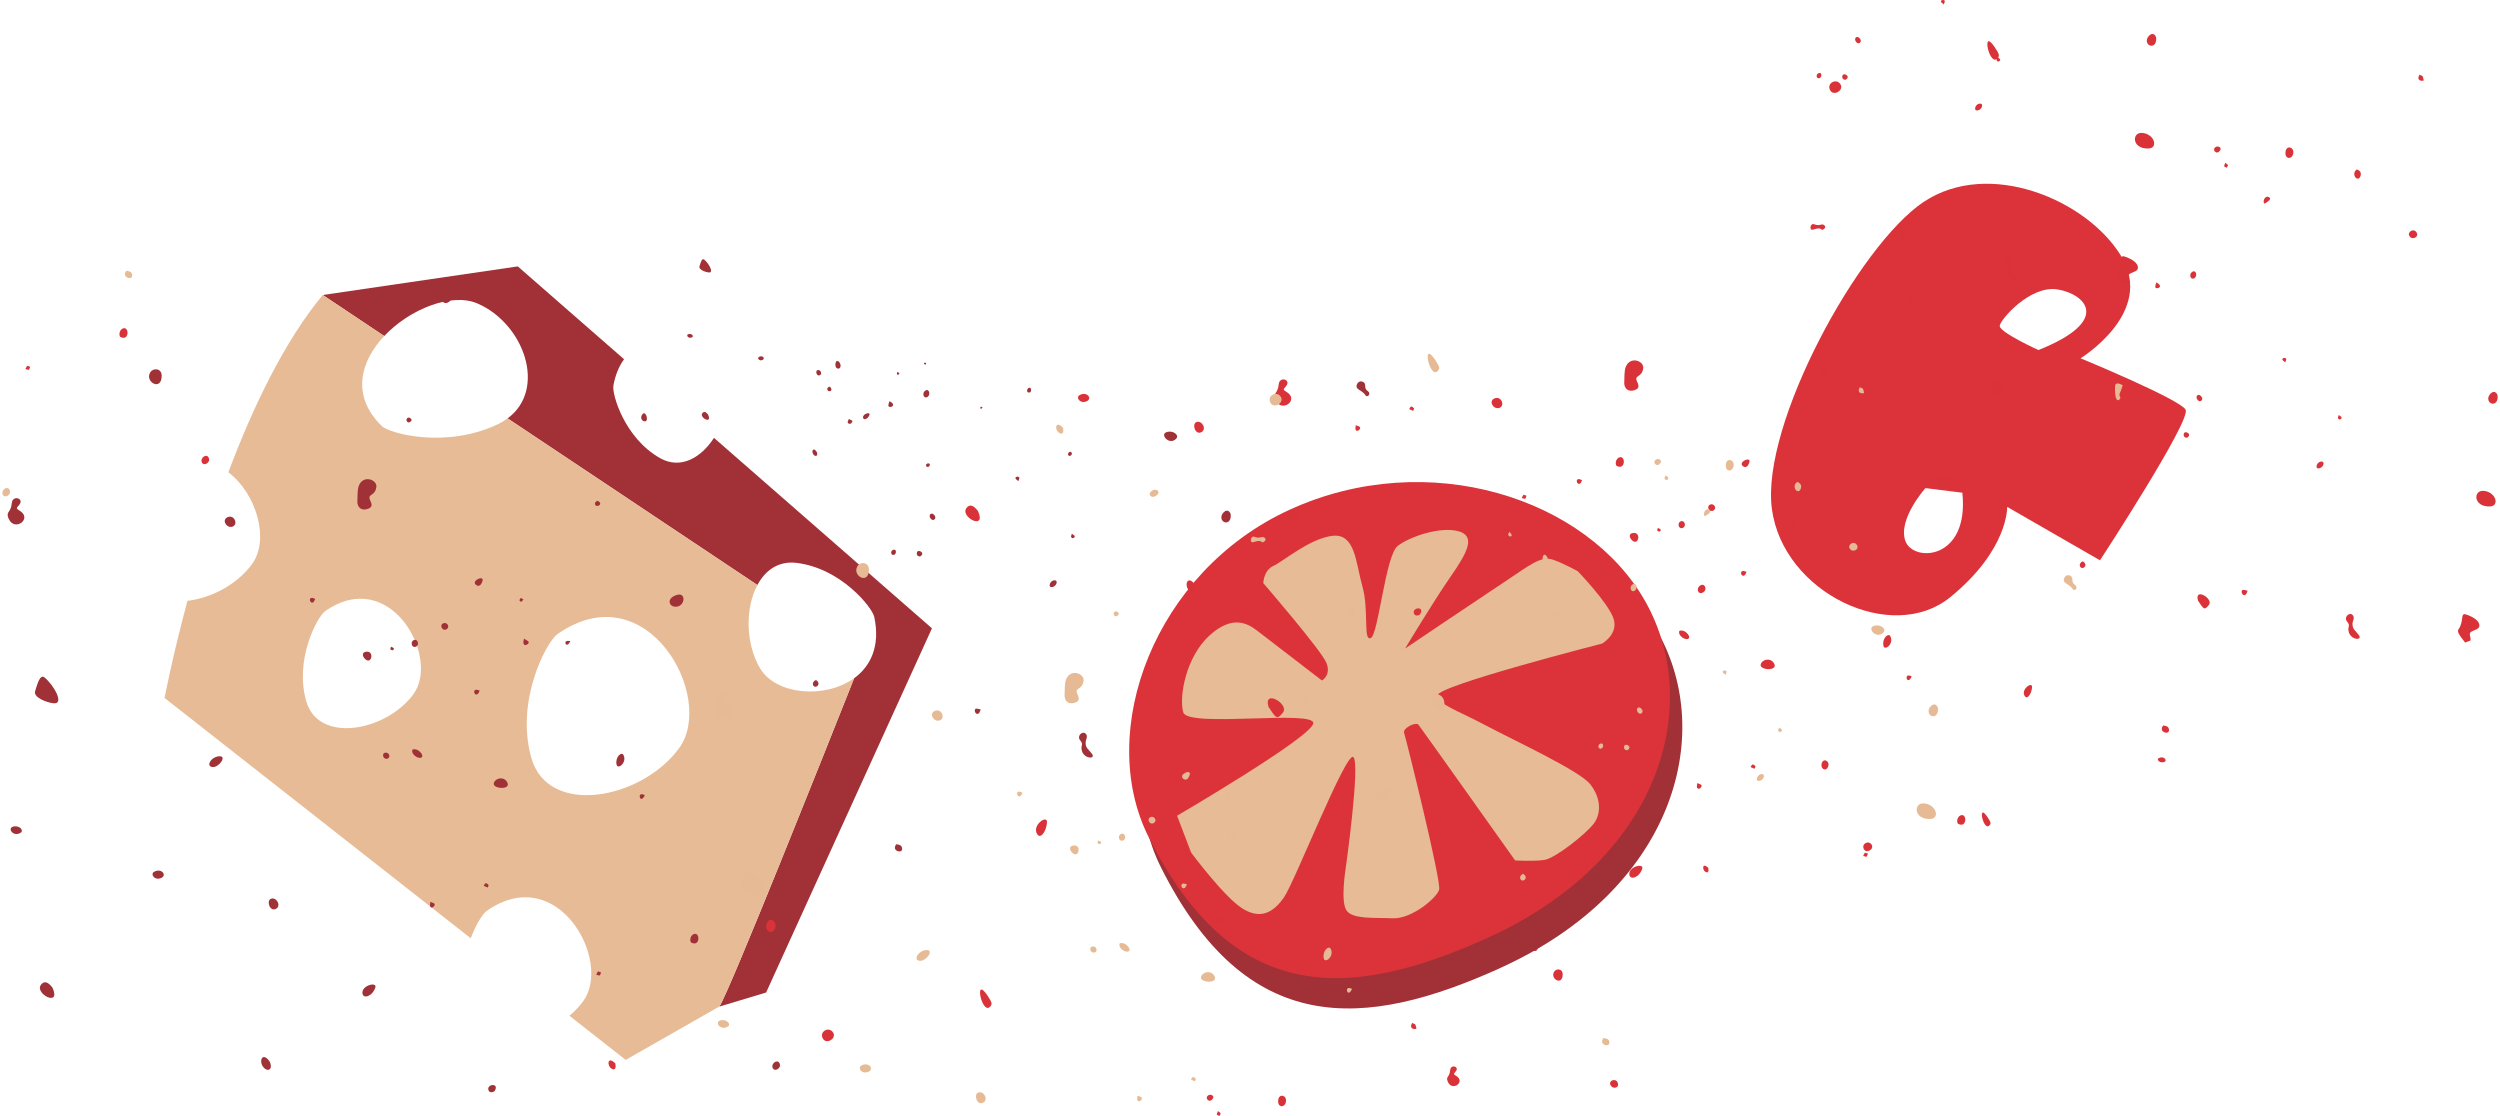 <svg width="224" height="100" viewBox="0 0 224 100" fill="none" xmlns="http://www.w3.org/2000/svg">
<path d="M68.22 32.283C67.997 32.322 67.834 32.072 67.997 31.981C68.366 31.77 68.644 32.21 68.22 32.283ZM80.374 33.534C80.352 33.491 80.374 33.426 80.382 33.331C80.468 33.366 80.532 33.379 80.567 33.413C80.631 33.482 80.447 33.672 80.374 33.534ZM96.013 40.551C96.142 40.775 95.769 40.987 95.7 40.741C95.653 40.573 95.906 40.366 96.013 40.551ZM72.957 40.797C72.631 40.525 72.837 39.969 73.184 40.499C73.317 40.853 73.099 40.913 72.957 40.797ZM77.33 37.42C77.287 37.062 77.999 36.889 77.909 37.157C77.776 37.562 77.364 37.683 77.33 37.42ZM82.946 32.676C82.895 32.654 82.847 32.633 82.77 32.602C82.809 32.542 82.839 32.395 82.989 32.564C83.002 32.577 82.963 32.637 82.946 32.676ZM88.026 36.48C87.958 36.661 88.001 36.622 87.808 36.583C87.91 36.398 87.85 36.419 88.026 36.48ZM61.746 29.924C62.004 29.898 62.167 30.118 62.029 30.204C61.678 30.433 61.373 29.959 61.746 29.924ZM63.093 23.256C63.5 23.584 64.014 24.473 63.491 24.412C63.183 24.378 62.582 24.149 62.672 23.869C62.767 23.558 62.887 23.093 63.093 23.256ZM62.968 36.98C63.17 36.786 63.354 37.045 63.444 37.148C63.869 38.084 62.544 37.381 62.968 36.98ZM92.172 34.755C92.481 34.621 92.472 35.363 92.056 35.126C91.987 35 92.048 34.811 92.172 34.755ZM73.249 33.163C73.493 33.081 73.725 33.495 73.45 33.625C73.18 33.75 73.022 33.241 73.249 33.163ZM82.985 41.75C82.877 41.474 83.478 41.397 83.268 41.772C83.242 41.819 83.045 41.901 82.985 41.75Z" fill="#A03137"/>
<path d="M63.976 39.227C62.814 41.026 60.979 42.078 59.157 41.056C55.963 39.266 54.823 35.333 54.96 34.552C55.136 33.573 55.474 32.797 55.916 32.188L46.394 23.869L28.916 26.431L34.425 30.11C36.718 27.677 40.474 26.202 42.767 27.186C46.956 28.984 49.035 34.862 45.481 37.489L67.86 52.42C68.572 51.096 69.746 50.246 71.345 50.432C75.341 50.898 78.149 54.421 78.333 55.275C78.895 57.893 78.003 59.7 76.528 60.774C73.862 67.494 65.421 88.67 64.46 90.188L68.644 88.929L83.503 56.297L63.976 39.236V39.227Z" fill="#A13137"/>
<path d="M68.126 59.929C66.784 57.678 66.758 54.477 67.864 52.416L45.486 37.485C45.22 37.679 44.928 37.86 44.602 38.015C39.959 40.223 34.901 38.843 34.219 38.183C31.424 35.475 32.29 32.374 34.429 30.105L28.92 26.426C25.456 30.619 22.644 36.506 20.462 42.315C23.017 44.269 24.17 48.379 22.58 50.548C21.242 52.373 18.927 53.589 16.796 53.835C15.425 58.933 14.747 62.538 14.747 62.538L42.176 84.068C42.669 82.761 43.282 81.843 43.612 81.614C49.974 77.155 54.891 86.112 52.251 89.714C51.903 90.192 51.483 90.624 51.02 91.012L56.062 94.967L64.465 90.175C65.429 88.661 73.866 67.485 76.533 60.761C73.93 62.655 69.515 62.245 68.13 59.92L68.126 59.929ZM49.944 56.819C57.974 51.195 64.177 62.495 60.846 67.041C57.464 71.656 49.117 73.204 47.612 67.921C46.137 62.745 48.997 57.483 49.944 56.819ZM37.053 62.189C34.596 65.54 28.534 66.666 27.437 62.827C26.365 59.066 28.444 55.245 29.13 54.762C34.965 50.673 39.471 58.885 37.049 62.189H37.053Z" fill="#E6BB95"/>
<path d="M83.388 46.468C83.619 46.762 83.915 46.464 83.769 46.227C83.495 45.787 83.122 46.132 83.388 46.468ZM104.506 38.727C105.102 38.511 105.689 38.986 105.389 39.305C104.793 39.943 103.901 38.947 104.506 38.727ZM90.997 42.884C90.916 42.729 91.216 42.643 91.327 42.777C91.362 42.815 91.293 42.941 91.25 43.109C91.122 43.001 91.031 42.953 90.997 42.884ZM14.246 78.725C13.795 78.802 13.474 78.306 13.8 78.116C14.541 77.698 15.094 78.578 14.246 78.725ZM82.149 49.651C82.076 49.073 82.98 49.5 82.483 49.833C82.363 49.914 82.166 49.807 82.149 49.651ZM80.044 49.725C79.804 49.733 79.769 49.341 80.044 49.259C80.365 49.16 80.34 49.716 80.044 49.725ZM46.952 57.225C47.132 57.341 47.269 57.397 47.355 57.496C47.518 57.691 46.682 58.187 46.952 57.225ZM38.545 81.213C38.502 81.127 38.545 80.997 38.558 80.808C38.729 80.881 38.858 80.898 38.926 80.976C39.051 81.114 38.686 81.498 38.545 81.213ZM34.871 67.649C34.986 68.041 34.425 68.119 34.335 67.761C34.232 67.356 34.781 67.343 34.871 67.649ZM0.776 46.481C0.48 45.796 0.981 45.985 1.058 45.075C1.119 44.368 2.075 44.614 1.796 45.123C1.603 45.468 1.307 45.494 1.714 45.727C2.996 46.451 1.299 47.693 0.78 46.481H0.776ZM28.239 53.658C28.174 53.787 28.153 53.891 28.093 53.943C27.827 54.175 27.596 53.598 27.93 53.567C28.011 53.559 28.101 53.615 28.239 53.658ZM69.836 95.251C70.093 95.704 69.352 96.127 69.21 95.631C69.116 95.295 69.622 94.881 69.836 95.251ZM23.729 95.748C23.073 95.208 23.493 94.091 24.187 95.157C24.453 95.864 24.016 95.985 23.729 95.748ZM36.959 67.166C37.524 66.942 38.21 67.925 37.597 67.903C37.301 67.895 36.804 67.511 36.959 67.166ZM32.474 89.002C32.389 88.286 33.807 87.937 33.632 88.48C33.366 89.287 32.539 89.533 32.474 89.002ZM19.634 67.761C20.385 67.714 19.609 68.779 19.051 68.727C18.408 68.671 18.906 67.809 19.634 67.761ZM80.777 76.219C80.635 76.417 79.894 76.201 80.305 75.641C80.421 75.671 80.575 75.675 80.683 75.749C80.845 75.861 80.875 76.085 80.781 76.214L80.777 76.219ZM96.202 48.194C96.095 48.263 96 48.206 95.97 48.094C95.953 48.038 96 47.961 96.039 47.827C96.15 47.909 96.446 48.038 96.206 48.198L96.202 48.194ZM55.865 67.653C56.208 68.317 55.35 69.008 55.243 68.503C55.102 67.856 55.68 67.3 55.865 67.653ZM43.694 79.522C43.595 79.479 43.496 79.436 43.342 79.371C43.419 79.246 43.475 78.957 43.775 79.298C43.801 79.328 43.724 79.445 43.694 79.522ZM53.854 87.13C53.717 87.497 53.807 87.411 53.421 87.337C53.622 86.971 53.511 87.01 53.854 87.13ZM94.555 52.002C94.838 52.054 94.611 52.649 94.17 52.601C93.895 52.571 94.114 51.924 94.555 52.002ZM109.586 56.017C108.077 56.073 108.068 54.542 109.016 54.62C110.122 54.706 110.486 55.983 109.586 56.017ZM96.913 67.183C96.841 66.717 97.115 66.735 96.776 66.321C96.468 65.945 96.969 65.488 97.243 65.708C97.535 65.945 97.282 66.295 97.273 66.48C97.243 67.024 97.509 67.101 97.835 67.537C98.234 68.067 97.046 68.003 96.918 67.183H96.913ZM57.777 71.237C57.442 72.031 57.108 71.203 57.477 71.16C57.558 71.151 57.648 71.198 57.777 71.237ZM108.433 67.002C107.815 67.3 107.7 67.213 107.833 67.766C107.858 67.873 107.858 67.96 107.841 68.033C107.683 68.093 107.52 68.149 107.365 68.214C107.365 68.214 107.361 68.214 107.361 68.21C106.735 67.438 106.649 67.192 106.761 67.037C107.318 66.247 106.868 65.493 107.485 65.708C108.831 66.178 108.771 66.843 108.437 67.002H108.433ZM49.044 30.735C49.567 30.972 49.76 30.545 50.008 30.899C50.111 31.041 49.807 31.283 49.734 31.222C49.297 30.877 48.791 31.473 48.714 31.097C48.675 30.912 48.812 30.631 49.044 30.739V30.735ZM1.294 74.041C1.809 73.989 2.135 74.429 1.864 74.606C1.161 75.059 0.553 74.118 1.294 74.041ZM34.978 58.191C34.956 58.174 34.999 58.066 35.029 57.941C35.136 57.997 35.231 58.023 35.282 58.083C35.317 58.122 35.257 58.398 34.982 58.187L34.978 58.191ZM32.714 58.415C33.61 58.174 33.31 59.67 32.689 59.023C32.474 58.803 32.427 58.493 32.714 58.415ZM53.537 44.868C53.978 45.075 53.708 45.3 53.597 45.325C53.297 45.399 53.151 45.019 53.537 44.868ZM37.426 57.509C37.584 57.941 37.006 58.161 36.898 57.751C36.796 57.354 37.297 57.164 37.426 57.509ZM57.605 37.071C57.888 36.795 58.197 37.877 57.704 37.743C57.438 37.674 57.344 37.325 57.605 37.071ZM3.987 60.701C4.801 61.356 5.826 63.133 4.788 63.013C4.171 62.944 2.975 62.491 3.146 61.93C3.339 61.313 3.579 60.373 3.987 60.701ZM13.461 33.366C13.723 32.935 14.486 32.982 14.486 33.668C14.486 35.091 12.942 34.224 13.461 33.366ZM60.473 54.361C59.903 54.314 59.71 53.576 60.662 53.3C61.536 53.046 61.378 54.439 60.473 54.361ZM3.742 88.153C4.149 87.764 4.514 88.282 4.698 88.485C5.547 90.356 2.902 88.955 3.742 88.153ZM62.145 83.702C62.758 83.439 62.75 84.918 61.909 84.439C61.768 84.189 61.892 83.809 62.145 83.702ZM24.294 80.523C24.779 80.359 25.25 81.183 24.698 81.446C24.162 81.7 23.844 80.674 24.294 80.523ZM87.46 63.496C87.572 63.483 87.688 63.53 87.876 63.569C87.799 63.729 87.773 63.867 87.692 63.923C87.396 64.13 87.199 63.526 87.46 63.496ZM42.982 61.874C42.913 62.003 42.888 62.107 42.823 62.163C42.545 62.422 42.313 61.844 42.66 61.801C42.746 61.792 42.84 61.84 42.982 61.874ZM50.759 57.445C50.84 57.414 50.934 57.436 51.106 57.432C50.801 58.122 50.497 57.544 50.759 57.445ZM46.896 53.714C46.823 53.796 46.776 53.882 46.707 53.917C46.677 53.934 46.54 53.835 46.549 53.805C46.613 53.464 46.737 53.611 46.9 53.714H46.896ZM43.771 97.688C43.556 97.132 44.757 96.981 44.337 97.731C44.285 97.826 43.886 97.99 43.771 97.688ZM32.02 44.903C32.033 44.39 32.033 43.881 32.123 43.6C32.487 42.483 33.799 42.966 33.722 43.622C33.619 44.476 32.92 44.23 33.143 44.765C33.289 45.114 33.456 45.407 32.984 45.584C32.423 45.796 32.003 45.502 32.016 44.903H32.02ZM44.242 70.185C44.337 69.749 45.053 69.538 45.391 70.004C45.97 70.81 44.127 70.716 44.242 70.185ZM43.226 52.071C43.085 52.519 42.849 52.575 42.635 52.394C42.197 52.023 43.415 51.484 43.226 52.071ZM110.263 46.033C110.396 47.042 109.432 46.986 109.432 46.335C109.432 45.998 109.98 45.403 110.263 46.033ZM79.598 36.337C79.594 36.225 79.649 36.113 79.692 35.945C80.477 36.346 79.615 36.652 79.598 36.337ZM76.391 37.705C76.348 37.787 76.327 37.894 76.258 37.938C76.142 38.02 75.967 37.959 75.954 37.843C75.945 37.765 76.005 37.679 76.057 37.541C76.198 37.61 76.293 37.657 76.387 37.705H76.391ZM82.925 34.987C83.293 34.781 83.418 35.471 83.032 35.6C82.732 35.699 82.594 35.173 82.925 34.987ZM122.392 35.479C122.049 34.893 121.358 34.944 121.594 34.418C121.778 33.995 122.323 34.181 122.314 34.496C122.302 35.113 122.692 34.957 122.687 35.272C122.687 35.522 122.413 35.514 122.392 35.479ZM40.114 55.974C40.328 56.31 39.779 56.656 39.574 56.228C39.407 55.883 39.912 55.655 40.114 55.974ZM75.178 33.017C74.698 33.133 74.801 32.132 75.122 32.378C75.388 32.581 75.354 32.973 75.178 33.017ZM39.672 27.009C39.544 26.802 39.908 26.461 40.191 26.521C40.86 26.668 39.968 27.483 39.672 27.009ZM64.919 45.464C64.465 44.584 66.098 44.541 66.051 45.735C66.025 46.313 65.309 46.21 64.919 45.464ZM74.286 35.056C74.067 35.009 74.042 34.677 74.368 34.647C74.681 35.018 74.333 35.065 74.286 35.056ZM21.023 46.559C21.345 47.184 20.483 47.499 20.179 46.87C19.939 46.369 20.753 46.033 21.023 46.559ZM73.141 61.52C72.871 61.633 72.618 61.132 73.116 60.929C73.484 61.197 73.33 61.443 73.141 61.52ZM36.89 37.661C36.603 38.032 36.427 37.774 36.423 37.627C36.414 37.381 36.787 37.303 36.89 37.661Z" fill="#A03137"/>
<path d="M172.366 18.085C166.527 21.984 157.773 38.041 158.759 45.58C159.745 53.119 169.507 57.777 174.745 53.507C179.984 49.237 179.843 45.416 179.843 45.416L188.16 50.203C188.16 50.203 196.365 37.644 195.829 36.704C195.293 35.764 186.415 32.102 186.415 32.102C186.415 32.102 193.133 28.014 190.063 22.954C186.994 17.895 178.205 14.191 172.366 18.09V18.085ZM175.826 44.144C176.465 50.225 171.397 50.415 170.716 48.461C170.034 46.507 172.52 43.734 172.52 43.734L175.826 44.148V44.144ZM184.34 25.93C186.771 26.314 189.36 28.682 182.642 31.365C182.642 31.365 179.114 29.76 179.174 29.191C179.234 28.622 181.905 25.547 184.34 25.93Z" fill="#DB3339"/>
<path d="M196.901 35.828C197.133 36.122 197.428 35.824 197.283 35.587C197.008 35.147 196.635 35.492 196.901 35.828ZM204.511 32.245C204.429 32.089 204.729 32.003 204.841 32.137C204.875 32.175 204.806 32.301 204.764 32.469C204.635 32.361 204.545 32.313 204.511 32.245ZM127.759 68.085C127.309 68.162 126.987 67.666 127.313 67.477C128.055 67.058 128.608 67.938 127.759 68.085ZM195.662 39.011C195.589 38.434 196.494 38.861 195.996 39.193C195.876 39.275 195.679 39.167 195.662 39.011ZM193.557 39.085C193.317 39.093 193.283 38.701 193.557 38.619C193.879 38.52 193.853 39.076 193.557 39.085ZM160.465 46.585C160.645 46.701 160.782 46.757 160.868 46.857C161.031 47.051 160.195 47.547 160.465 46.585ZM152.058 70.573C152.015 70.487 152.058 70.358 152.071 70.168C152.242 70.241 152.371 70.258 152.44 70.336C152.564 70.474 152.2 70.858 152.058 70.573ZM148.384 57.009C148.5 57.402 147.938 57.479 147.848 57.121C147.745 56.716 148.294 56.703 148.384 57.009ZM114.289 35.841C113.993 35.156 114.495 35.346 114.572 34.435C114.632 33.728 115.588 33.974 115.309 34.483C115.116 34.828 114.821 34.854 115.228 35.087C116.51 35.811 114.812 37.053 114.293 35.841H114.289ZM141.752 43.018C141.688 43.148 141.666 43.251 141.606 43.303C141.34 43.536 141.109 42.958 141.443 42.928C141.525 42.919 141.615 42.975 141.752 43.018ZM137.242 85.108C136.586 84.569 137.006 83.451 137.701 84.517C137.966 85.224 137.529 85.345 137.242 85.108ZM150.472 56.526C151.038 56.302 151.724 57.285 151.111 57.264C150.815 57.255 150.318 56.871 150.472 56.526ZM145.988 78.362C145.902 77.646 147.321 77.297 147.145 77.84C146.879 78.647 146.052 78.893 145.988 78.362ZM215.88 21.147C215.674 20.815 216.231 20.401 216.51 20.807C216.797 21.225 216.137 21.566 215.88 21.147ZM133.148 57.121C133.898 57.074 133.122 58.139 132.565 58.087C131.922 58.031 132.419 57.169 133.148 57.121ZM194.29 65.579C194.149 65.777 193.407 65.562 193.819 65.001C193.934 65.031 194.089 65.035 194.196 65.109C194.359 65.221 194.389 65.445 194.295 65.575L194.29 65.579ZM209.715 37.554C209.608 37.623 209.514 37.567 209.484 37.455C209.466 37.398 209.514 37.321 209.552 37.187C209.664 37.269 209.96 37.398 209.719 37.558L209.715 37.554ZM169.378 57.013C169.721 57.678 168.864 58.368 168.756 57.863C168.615 57.216 169.194 56.66 169.378 57.013ZM157.207 68.882C157.108 68.839 157.01 68.796 156.855 68.732C156.933 68.606 156.988 68.317 157.288 68.658C157.314 68.688 157.237 68.805 157.207 68.882ZM167.367 76.49C167.23 76.857 167.32 76.771 166.934 76.698C167.136 76.331 167.024 76.37 167.367 76.49ZM208.069 41.362C208.352 41.414 208.125 42.009 207.683 41.962C207.409 41.931 207.627 41.284 208.069 41.362ZM223.099 45.377C221.59 45.433 221.582 43.902 222.529 43.98C223.635 44.066 224 45.343 223.099 45.377ZM210.427 56.543C210.354 56.078 210.628 56.095 210.29 55.681C209.981 55.306 210.483 54.848 210.757 55.068C211.048 55.306 210.795 55.655 210.787 55.84C210.757 56.384 211.023 56.461 211.348 56.897C211.747 57.428 210.56 57.363 210.431 56.543H210.427ZM171.29 60.597C170.956 61.391 170.621 60.563 170.99 60.52C171.071 60.511 171.161 60.559 171.29 60.597ZM221.946 56.362C221.329 56.66 221.213 56.574 221.346 57.126C221.372 57.233 221.372 57.32 221.355 57.393C221.196 57.453 221.033 57.509 220.879 57.574C220.879 57.574 220.874 57.574 220.874 57.57C220.249 56.798 220.163 56.552 220.274 56.397C220.832 55.607 220.381 54.853 220.999 55.068C222.345 55.538 222.285 56.203 221.95 56.362H221.946ZM162.557 20.095C163.08 20.332 163.273 19.905 163.522 20.259C163.625 20.401 163.32 20.643 163.247 20.582C162.81 20.237 162.304 20.833 162.227 20.457C162.189 20.272 162.326 19.992 162.557 20.099V20.095ZM211.173 15.178C211.559 15.316 211.589 15.579 211.473 15.834C211.241 16.36 210.603 15.588 211.173 15.178ZM114.808 63.401C115.322 63.349 115.648 63.789 115.378 63.966C114.675 64.419 114.066 63.478 114.808 63.401ZM148.491 47.551C148.47 47.534 148.513 47.426 148.543 47.301C148.65 47.357 148.744 47.383 148.796 47.443C148.83 47.482 148.77 47.758 148.496 47.547L148.491 47.551ZM146.228 47.775C147.124 47.534 146.824 49.03 146.202 48.383C145.988 48.163 145.94 47.853 146.228 47.775ZM167.05 34.228C167.492 34.435 167.222 34.66 167.11 34.686C166.81 34.759 166.664 34.379 167.05 34.228ZM150.939 46.87C151.098 47.301 150.519 47.521 150.412 47.111C150.309 46.714 150.811 46.525 150.939 46.87ZM171.118 26.431C171.401 26.155 171.71 27.237 171.217 27.104C170.951 27.035 170.857 26.685 171.118 26.431ZM117.5 50.061C118.315 50.717 119.339 52.493 118.302 52.373C117.684 52.304 116.488 51.851 116.66 51.29C116.853 50.673 117.093 49.733 117.5 50.061ZM173.987 43.721C173.416 43.674 173.223 42.936 174.175 42.66C175.05 42.406 174.891 43.799 173.987 43.721ZM117.256 77.513C117.663 77.124 118.027 77.642 118.212 77.845C119.06 79.716 116.415 78.315 117.256 77.513ZM175.659 73.062C176.272 72.799 176.263 74.278 175.423 73.799C175.281 73.549 175.406 73.169 175.659 73.062ZM137.808 69.883C138.292 69.719 138.764 70.543 138.211 70.806C137.675 71.061 137.358 70.034 137.808 69.883ZM200.974 52.856C201.085 52.843 201.201 52.89 201.39 52.929C201.312 53.089 201.287 53.227 201.205 53.283C200.909 53.49 200.712 52.886 200.974 52.856ZM156.495 51.234C156.427 51.364 156.401 51.467 156.337 51.523C156.058 51.782 155.826 51.204 156.174 51.161C156.259 51.152 156.354 51.2 156.495 51.234ZM164.272 46.805C164.354 46.775 164.448 46.796 164.619 46.792C164.315 47.482 164.011 46.904 164.272 46.805ZM160.409 43.074C160.337 43.156 160.289 43.242 160.221 43.277C160.191 43.294 160.054 43.195 160.062 43.165C160.126 42.824 160.251 42.971 160.414 43.074H160.409ZM163.976 8.079C163.638 7.441 164.564 6.962 164.915 7.57C165.224 8.105 164.281 8.657 163.976 8.079ZM145.533 34.263C145.546 33.75 145.546 33.241 145.636 32.96C146 31.843 147.312 32.327 147.235 32.982C147.132 33.836 146.434 33.59 146.656 34.125C146.802 34.474 146.969 34.767 146.498 34.944C145.936 35.156 145.516 34.862 145.529 34.263H145.533ZM185.395 19.651C185.9 20.138 185.287 20.173 185.283 19.884C185.283 19.823 185.339 19.763 185.395 19.651ZM199.383 14.588C199.679 14.829 199.679 14.708 199.516 15.036C199.199 14.864 199.259 14.963 199.383 14.588ZM157.756 59.545C157.85 59.109 158.566 58.898 158.905 59.364C159.483 60.17 157.64 60.076 157.756 59.545ZM156.74 41.431C156.598 41.88 156.362 41.936 156.148 41.754C155.711 41.383 156.928 40.844 156.74 41.431ZM216.785 6.691C217.102 6.855 217.063 6.721 217.166 7.195C217.175 7.243 216.733 7.32 216.686 7.001C216.673 6.919 216.737 6.82 216.78 6.691H216.785ZM223.777 35.393C223.91 36.402 222.945 36.346 222.945 35.695C222.945 35.358 223.494 34.763 223.777 35.393ZM193.111 25.698C193.107 25.585 193.163 25.473 193.206 25.305C193.99 25.706 193.128 26.012 193.111 25.698ZM189.904 27.065C189.862 27.147 189.84 27.255 189.772 27.298C189.656 27.38 189.48 27.319 189.467 27.203C189.459 27.125 189.519 27.039 189.57 26.901C189.712 26.97 189.806 27.017 189.9 27.065H189.904ZM196.438 24.348C196.807 24.141 196.931 24.831 196.545 24.96C196.245 25.059 196.108 24.533 196.438 24.348ZM153.627 45.334C153.842 45.67 153.293 46.016 153.087 45.589C152.92 45.244 153.426 45.015 153.627 45.334ZM202.95 18.223C202.757 18.335 202.761 17.693 203.126 17.628C203.207 17.615 203.795 17.74 202.95 18.223ZM204.781 13.613C204.841 13.005 205.514 13.138 205.484 13.682C205.454 14.281 204.708 14.355 204.781 13.613ZM188.691 22.377C188.211 22.493 188.314 21.492 188.636 21.738C188.901 21.941 188.867 22.334 188.691 22.377ZM178.912 5.285C178.162 5.871 177.429 1.977 178.981 4.633C179.135 4.896 179.165 5.086 178.912 5.285ZM178.432 34.824C177.978 33.944 179.611 33.901 179.564 35.095C179.538 35.673 178.822 35.57 178.432 34.824ZM198.796 13.613C198.56 13.811 198.191 13.419 198.492 13.19C198.744 13 199.225 13.255 198.796 13.613ZM187.8 24.417C187.581 24.369 187.555 24.037 187.881 24.007C188.194 24.378 187.847 24.425 187.8 24.417ZM134.537 35.919C134.858 36.544 133.997 36.859 133.692 36.23C133.452 35.729 134.267 35.393 134.537 35.919ZM186.655 50.88C186.385 50.993 186.132 50.492 186.629 50.29C186.998 50.557 186.844 50.803 186.655 50.88Z" fill="#D93339"/>
<path d="M134.391 86.751C122.284 92.22 111.717 93.082 104.013 77.698C99.258 68.201 104.557 53.951 116.621 48.405C129.071 42.686 143.351 47.37 148.551 56.647C153.752 65.924 149.915 79.734 134.391 86.746V86.751Z" fill="#A13137"/>
<path d="M133.285 84.034C121.178 89.502 110.611 90.365 102.907 74.981C98.152 65.484 103.451 51.234 115.515 45.688C127.965 39.969 142.245 44.653 147.445 53.93C152.645 63.207 148.809 77.017 133.285 84.029V84.034Z" fill="#DB3339"/>
<path d="M125.911 58.1C125.911 58.1 132.663 53.55 134.833 52.118C136.998 50.686 138.069 49.768 139.137 50.143C140.204 50.518 141.37 51.187 141.37 51.187C141.37 51.187 143.878 53.775 144.513 55.267C145.147 56.759 143.548 57.665 143.548 57.665C143.548 57.665 128.655 61.469 128.801 62.318C128.947 63.168 130.331 63.517 133.144 65.005C135.956 66.493 141.559 69.072 142.502 70.288C143.445 71.5 143.505 72.906 142.772 73.834C142.039 74.765 139.347 76.909 138.369 77.051C137.392 77.194 135.754 77.094 135.754 77.094C135.754 77.094 127.322 65.221 127.094 64.936C126.867 64.652 125.658 65.238 125.808 65.665C125.958 66.092 129.165 78.979 128.946 79.721C128.728 80.463 126.49 82.347 124.801 82.278C123.112 82.209 121.165 82.386 120.634 81.558C120.102 80.73 120.561 77.897 120.561 77.897C120.561 77.897 121.903 68.395 121.26 67.835C120.617 67.274 115.995 79.044 115.043 80.407C114.092 81.769 112.939 82.421 111.309 81.394C109.68 80.368 106.722 76.387 106.722 76.387L105.466 73.088C105.466 73.088 117.397 66.118 117.667 64.833C117.937 63.547 106.418 65.247 106.019 63.828C105.62 62.409 106.268 58.855 108.364 56.944C110.461 55.034 111.837 55.901 112.613 56.487C113.389 57.078 118.447 60.973 118.447 60.973C118.447 60.973 119.279 60.52 118.859 59.42C118.439 58.32 113.191 52.248 113.191 52.248C113.191 52.248 113.213 51.105 114.105 50.699C114.996 50.294 117.346 48.245 119.395 48.008C121.44 47.775 121.474 50.428 122.074 52.554C122.674 54.68 122.121 57.462 122.816 57.173C123.51 56.884 124.132 49.746 125.242 48.905C126.353 48.064 129.024 47.171 130.644 47.59C132.265 48.008 131.502 49.47 129.967 51.678C128.432 53.887 125.907 58.092 125.907 58.092L125.911 58.1Z" fill="#E6BB95"/>
<path d="M146.755 63.832C146.987 64.125 147.282 63.828 147.137 63.591C146.862 63.151 146.489 63.496 146.755 63.832ZM167.873 56.09C168.469 55.875 169.056 56.349 168.756 56.668C168.16 57.307 167.269 56.31 167.873 56.09ZM154.365 60.248C154.283 60.093 154.583 60.007 154.695 60.14C154.729 60.179 154.66 60.304 154.618 60.472C154.489 60.364 154.399 60.317 154.365 60.248ZM77.613 96.088C77.163 96.166 76.841 95.67 77.167 95.48C77.909 95.062 78.462 95.942 77.613 96.088ZM145.516 67.015C145.443 66.437 146.348 66.864 145.85 67.196C145.73 67.278 145.533 67.17 145.516 67.015ZM143.411 67.088C143.171 67.097 143.137 66.704 143.411 66.623C143.733 66.523 143.707 67.08 143.411 67.088ZM110.319 74.588C110.499 74.705 110.636 74.761 110.722 74.86C110.885 75.054 110.049 75.55 110.319 74.588ZM101.912 98.577C101.869 98.49 101.912 98.361 101.925 98.171C102.096 98.245 102.225 98.262 102.294 98.34C102.418 98.478 102.054 98.861 101.912 98.577ZM98.238 85.013C98.354 85.405 97.792 85.483 97.702 85.125C97.599 84.719 98.148 84.707 98.238 85.013ZM64.143 63.845C63.847 63.159 64.349 63.349 64.426 62.439C64.486 61.732 65.442 61.978 65.163 62.486C64.97 62.831 64.674 62.857 65.082 63.09C66.364 63.815 64.666 65.057 64.147 63.845H64.143ZM91.606 71.022C91.542 71.151 91.52 71.255 91.46 71.306C91.194 71.539 90.963 70.961 91.297 70.931C91.379 70.922 91.469 70.979 91.606 71.022ZM100.326 84.53C100.892 84.305 101.578 85.289 100.965 85.267C100.669 85.259 100.172 84.875 100.326 84.53ZM165.734 49.151C165.528 48.819 166.086 48.405 166.364 48.81C166.651 49.229 165.991 49.569 165.734 49.151ZM83.002 85.125C83.752 85.077 82.976 86.143 82.419 86.091C81.776 86.035 82.273 85.172 83.002 85.125ZM144.144 93.582C144.003 93.781 143.261 93.565 143.673 93.004C143.788 93.035 143.943 93.039 144.05 93.112C144.213 93.225 144.243 93.449 144.148 93.578L144.144 93.582ZM159.569 65.557C159.462 65.626 159.368 65.57 159.338 65.458C159.32 65.402 159.368 65.324 159.406 65.191C159.518 65.273 159.813 65.402 159.573 65.562L159.569 65.557ZM119.232 85.017C119.575 85.681 118.717 86.371 118.61 85.867C118.469 85.22 119.048 84.663 119.232 85.017ZM107.061 96.886C106.962 96.843 106.864 96.8 106.709 96.735C106.787 96.61 106.842 96.321 107.142 96.662C107.168 96.692 107.091 96.808 107.061 96.886ZM157.923 69.365C158.206 69.417 157.979 70.013 157.537 69.965C157.263 69.935 157.481 69.288 157.923 69.365ZM172.953 73.381C171.444 73.437 171.436 71.906 172.383 71.984C173.489 72.07 173.854 73.346 172.953 73.381ZM121.144 88.601C120.81 89.395 120.475 88.567 120.844 88.523C120.925 88.515 121.015 88.562 121.144 88.601ZM94.959 38.817C94.457 38.58 94.521 37.575 95.25 38.33C95.306 38.662 95.259 38.96 94.959 38.817ZM112.411 48.099C112.934 48.336 113.127 47.909 113.376 48.263C113.479 48.405 113.174 48.646 113.101 48.586C112.664 48.241 112.158 48.836 112.081 48.461C112.043 48.276 112.18 47.995 112.411 48.103V48.099ZM161.027 43.182C161.413 43.32 161.443 43.583 161.327 43.838C161.095 44.364 160.457 43.592 161.027 43.182ZM64.662 91.404C65.176 91.353 65.502 91.793 65.232 91.969C64.529 92.422 63.92 91.482 64.662 91.404ZM98.345 75.555C98.324 75.537 98.367 75.43 98.397 75.304C98.504 75.361 98.598 75.386 98.65 75.447C98.684 75.486 98.624 75.762 98.35 75.55L98.345 75.555ZM96.082 75.779C96.978 75.537 96.678 77.034 96.056 76.387C95.842 76.167 95.794 75.856 96.082 75.779ZM116.904 62.232C117.346 62.439 117.076 62.663 116.964 62.689C116.664 62.763 116.518 62.383 116.904 62.232ZM100.793 74.873C100.952 75.304 100.373 75.524 100.266 75.115C100.163 74.718 100.665 74.528 100.793 74.873ZM120.973 54.434C121.255 54.158 121.564 55.241 121.071 55.107C120.805 55.038 120.711 54.689 120.973 54.434ZM67.354 78.065C68.168 78.72 69.193 80.497 68.156 80.376C67.538 80.307 66.342 79.855 66.514 79.294C66.707 78.677 66.947 77.737 67.354 78.065ZM76.828 50.73C77.09 50.298 77.853 50.346 77.853 51.031C77.853 52.455 76.31 51.588 76.828 50.73ZM123.841 71.725C123.27 71.677 123.077 70.94 124.029 70.664C124.904 70.409 124.745 71.802 123.841 71.725ZM87.662 97.887C88.146 97.723 88.618 98.547 88.065 98.81C87.529 99.064 87.212 98.038 87.662 97.887ZM106.349 79.238C106.281 79.367 106.255 79.471 106.191 79.527C105.912 79.785 105.68 79.208 106.028 79.165C106.113 79.156 106.208 79.203 106.349 79.238ZM114.126 74.808C114.208 74.778 114.302 74.8 114.473 74.796C114.169 75.486 113.865 74.908 114.126 74.808ZM110.263 71.078C110.19 71.16 110.143 71.246 110.075 71.281C110.045 71.298 109.908 71.198 109.916 71.168C109.98 70.828 110.105 70.974 110.268 71.078H110.263ZM113.83 36.083C113.492 35.445 114.418 34.966 114.769 35.574C115.078 36.109 114.135 36.661 113.83 36.083ZM95.387 62.267C95.4 61.753 95.4 61.244 95.49 60.964C95.855 59.847 97.166 60.33 97.089 60.986C96.986 61.84 96.287 61.594 96.51 62.129C96.656 62.478 96.823 62.771 96.352 62.948C95.79 63.159 95.37 62.866 95.383 62.267H95.387ZM135.249 47.654C135.754 48.142 135.141 48.176 135.137 47.887C135.137 47.827 135.193 47.767 135.249 47.654ZM149.237 42.591C149.533 42.833 149.533 42.712 149.37 43.04C149.053 42.867 149.113 42.966 149.237 42.591ZM107.61 87.549C107.704 87.113 108.42 86.902 108.759 87.368C109.337 88.174 107.494 88.079 107.61 87.549ZM106.594 69.435C106.452 69.883 106.216 69.939 106.002 69.758C105.565 69.387 106.782 68.848 106.594 69.435ZM166.639 34.694C166.956 34.858 166.917 34.724 167.02 35.199C167.029 35.246 166.587 35.324 166.54 35.005C166.527 34.923 166.591 34.824 166.634 34.694H166.639ZM173.631 63.397C173.764 64.406 172.799 64.35 172.799 63.698C172.799 63.362 173.348 62.767 173.631 63.397ZM190.192 34.513C189.977 35.302 189.793 35.285 189.977 35.583C190.072 35.729 189.45 36.488 189.506 34.63C189.523 34.121 190.11 34.479 190.192 34.513ZM142.965 53.701C142.961 53.589 143.017 53.477 143.06 53.309C143.844 53.71 142.982 54.016 142.965 53.701ZM139.759 55.068C139.716 55.15 139.694 55.258 139.626 55.301C139.51 55.383 139.334 55.323 139.321 55.206C139.313 55.129 139.373 55.042 139.424 54.904C139.566 54.973 139.66 55.021 139.754 55.068H139.759ZM146.292 52.351C146.661 52.144 146.785 52.834 146.399 52.964C146.099 53.063 145.962 52.537 146.292 52.351ZM185.759 52.843C185.416 52.256 184.726 52.308 184.962 51.782C185.146 51.359 185.69 51.545 185.682 51.859C185.669 52.476 186.059 52.321 186.055 52.636C186.055 52.886 185.78 52.877 185.759 52.843ZM103.481 73.338C103.696 73.674 103.147 74.019 102.941 73.592C102.774 73.247 103.28 73.019 103.481 73.338ZM152.804 46.227C152.611 46.339 152.615 45.696 152.98 45.632C153.061 45.619 153.649 45.744 152.804 46.227ZM154.635 41.616C154.695 41.008 155.368 41.142 155.338 41.685C155.308 42.285 154.562 42.358 154.635 41.616ZM138.545 50.38C138.065 50.497 138.168 49.496 138.49 49.742C138.755 49.945 138.721 50.337 138.545 50.38ZM128.766 33.288C128.016 33.875 127.283 29.98 128.835 32.637C128.989 32.9 129.019 33.09 128.766 33.288ZM103.04 44.372C102.911 44.165 103.275 43.825 103.558 43.885C104.227 44.032 103.335 44.847 103.04 44.372ZM128.286 62.827C127.832 61.947 129.465 61.904 129.418 63.099C129.392 63.677 128.676 63.573 128.286 62.827ZM148.65 41.616C148.414 41.815 148.045 41.422 148.346 41.194C148.598 41.004 149.079 41.258 148.65 41.616ZM137.654 52.42C137.435 52.373 137.409 52.041 137.735 52.011C138.048 52.381 137.701 52.429 137.654 52.42ZM84.391 63.923C84.712 64.548 83.851 64.863 83.546 64.233C83.306 63.733 84.121 63.397 84.391 63.923ZM136.509 78.884C136.239 78.996 135.986 78.496 136.483 78.293C136.852 78.561 136.698 78.806 136.509 78.884ZM100.257 55.025C99.97 55.396 99.794 55.137 99.79 54.991C99.781 54.745 100.154 54.667 100.257 55.025Z" fill="#E5BA94"/>
<path d="M0.848 43.872C1.106 44.325 0.364 44.748 0.223 44.252C0.128 43.915 0.634 43.501 0.848 43.872ZM11.789 24.839C11.648 25.038 10.906 24.822 11.318 24.261C11.433 24.291 11.588 24.296 11.695 24.369C11.858 24.481 11.888 24.706 11.793 24.835L11.789 24.839Z" fill="#E5BA94"/>
<path d="M18.687 40.987C18.944 41.44 18.203 41.862 18.061 41.366C17.967 41.03 18.473 40.616 18.687 40.987ZM2.705 32.866C2.568 33.232 2.658 33.146 2.272 33.073C2.473 32.706 2.362 32.745 2.705 32.866ZM10.996 29.437C11.609 29.174 11.6 30.653 10.76 30.174C10.619 29.924 10.743 29.545 10.996 29.437Z" fill="#D93339"/>
<path d="M114.966 63.824C114.396 64.57 114.31 64.298 113.659 63.34C113.174 61.689 115.524 63.09 114.966 63.824ZM54.849 95.778C54.347 95.54 54.411 94.536 55.14 95.29C55.196 95.622 55.149 95.92 54.849 95.778ZM73.72 93.043C73.382 92.405 74.308 91.926 74.659 92.534C74.968 93.069 74.025 93.621 73.72 93.043ZM109.127 99.552C109.423 99.793 109.423 99.672 109.26 100C108.943 99.828 109.003 99.927 109.127 99.552ZM126.529 91.655C126.846 91.818 126.807 91.685 126.91 92.159C126.919 92.207 126.477 92.284 126.43 91.965C126.417 91.883 126.481 91.784 126.524 91.655H126.529ZM108.939 82.171C109.59 81.843 109.98 82.464 109.646 82.61C109.093 82.852 108.621 82.317 108.939 82.171ZM114.525 98.577C114.585 97.969 115.258 98.102 115.228 98.646C115.198 99.245 114.452 99.319 114.525 98.577ZM88.656 90.249C87.906 90.835 87.173 86.941 88.725 89.597C88.879 89.86 88.909 90.05 88.656 90.249ZM108.54 98.577C108.304 98.775 107.935 98.383 108.236 98.154C108.489 97.964 108.969 98.219 108.54 98.577ZM68.854 83.447C68.421 83.141 68.722 82.235 69.197 82.455C69.823 82.749 69.335 83.784 68.854 83.447ZM92.918 74.718C92.459 73.929 93.831 72.975 93.81 73.665C93.788 74.399 93.244 75.278 92.918 74.718Z" fill="#D93339"/>
<path d="M166.308 3.758C166.54 4.051 166.836 3.754 166.69 3.516C166.416 3.076 166.043 3.421 166.308 3.758ZM173.918 0.174C173.837 0.019 174.137 -0.068 174.248 0.066C174.282 0.105 174.214 0.23 174.171 0.398C174.042 0.29 173.952 0.243 173.918 0.174ZM97.166 36.014C96.716 36.092 96.395 35.596 96.721 35.406C97.462 34.987 98.015 35.867 97.166 36.014ZM165.069 6.941C164.997 6.363 165.901 6.79 165.404 7.122C165.284 7.204 165.087 7.096 165.069 6.941ZM162.964 7.014C162.724 7.023 162.69 6.63 162.964 6.548C163.286 6.449 163.26 7.005 162.964 7.014ZM121.466 38.502C121.423 38.416 121.466 38.287 121.478 38.097C121.65 38.17 121.778 38.188 121.847 38.265C121.971 38.403 121.607 38.787 121.466 38.502ZM152.757 52.541C153.014 52.994 152.273 53.416 152.131 52.92C152.037 52.584 152.543 52.17 152.757 52.541ZM106.649 53.037C105.993 52.498 106.414 51.381 107.108 52.446C107.374 53.153 106.937 53.274 106.649 53.037ZM115.395 46.292C115.309 45.576 116.728 45.226 116.553 45.77C116.287 46.576 115.459 46.822 115.395 46.292ZM163.698 33.508C163.556 33.707 162.814 33.491 163.226 32.93C163.342 32.96 163.496 32.965 163.603 33.038C163.766 33.15 163.796 33.374 163.702 33.504L163.698 33.508ZM179.123 5.483C179.015 5.552 178.921 5.496 178.891 5.384C178.874 5.328 178.921 5.25 178.96 5.116C179.071 5.198 179.367 5.328 179.127 5.487L179.123 5.483ZM126.614 36.812C126.516 36.769 126.417 36.726 126.263 36.661C126.34 36.536 126.396 36.247 126.696 36.588C126.722 36.618 126.644 36.734 126.614 36.812ZM136.775 44.42C136.638 44.786 136.728 44.7 136.342 44.627C136.543 44.26 136.432 44.299 136.775 44.42ZM177.476 9.291C177.759 9.343 177.532 9.938 177.09 9.891C176.816 9.861 177.035 9.214 177.476 9.291ZM192.507 13.307C190.998 13.363 190.989 11.832 191.937 11.909C193.043 11.995 193.407 13.272 192.507 13.307ZM179.834 24.473C179.761 24.007 180.036 24.024 179.697 23.61C179.388 23.235 179.89 22.778 180.164 22.998C180.456 23.235 180.203 23.584 180.194 23.77C180.164 24.313 180.43 24.391 180.756 24.826C181.155 25.357 179.967 25.292 179.838 24.473H179.834ZM191.354 24.291C190.736 24.589 190.62 24.503 190.753 25.055C190.779 25.163 190.779 25.249 190.762 25.322C190.603 25.383 190.44 25.439 190.286 25.503C190.286 25.503 190.282 25.503 190.282 25.499C189.656 24.727 189.57 24.481 189.682 24.326C190.239 23.537 189.789 22.782 190.406 22.998C191.752 23.468 191.692 24.132 191.358 24.291H191.354ZM86.663 45.442C87.07 45.054 87.435 45.571 87.619 45.774C88.468 47.646 85.823 46.244 86.663 45.442ZM145.066 40.991C145.679 40.728 145.67 42.207 144.83 41.729C144.689 41.478 144.813 41.099 145.066 40.991ZM107.215 37.812C107.7 37.648 108.171 38.472 107.618 38.735C107.082 38.99 106.765 37.963 107.215 37.812ZM170.381 20.785C170.493 20.772 170.608 20.82 170.797 20.858C170.72 21.018 170.694 21.156 170.613 21.212C170.317 21.419 170.12 20.815 170.381 20.785ZM126.691 54.978C126.477 54.421 127.678 54.27 127.257 55.021C127.206 55.116 126.807 55.28 126.691 54.978ZM193.184 3.322C193.317 4.331 192.352 4.275 192.352 3.624C192.352 3.288 192.901 2.693 193.184 3.322Z" fill="#D93339"/>
<path d="M197.926 54.188C197.497 54.749 197.437 54.547 196.944 53.826C196.584 52.588 198.341 53.641 197.926 54.188ZM129.727 96.934C129.508 96.42 129.881 96.563 129.937 95.881C129.98 95.351 130.7 95.536 130.49 95.916C130.344 96.174 130.121 96.196 130.43 96.369C131.394 96.912 130.117 97.844 129.727 96.934ZM152.847 78.138C152.47 77.957 152.521 77.206 153.066 77.776C153.109 78.026 153.07 78.246 152.847 78.138ZM139.248 87.07C139.441 86.746 140.02 86.781 140.016 87.299C140.016 88.368 138.858 87.717 139.248 87.07ZM167.003 76.081C166.75 75.602 167.445 75.24 167.706 75.697C167.938 76.098 167.23 76.512 167.003 76.081ZM193.416 67.929C193.904 67.683 194.196 68.149 193.947 68.261C193.536 68.443 193.18 68.041 193.416 67.929ZM178.209 73.993C177.648 74.433 177.099 71.513 178.261 73.506C178.377 73.7 178.402 73.847 178.209 73.993ZM144.929 96.972C145.169 97.442 144.521 97.68 144.294 97.205C144.114 96.83 144.723 96.576 144.929 96.972ZM163.359 68.895C163.033 68.667 163.26 67.985 163.616 68.154C164.083 68.374 163.719 69.15 163.359 68.895ZM181.403 62.344C181.056 61.753 182.089 61.037 182.072 61.555C182.055 62.103 181.648 62.763 181.403 62.344Z" fill="#D93339"/>
</svg>

